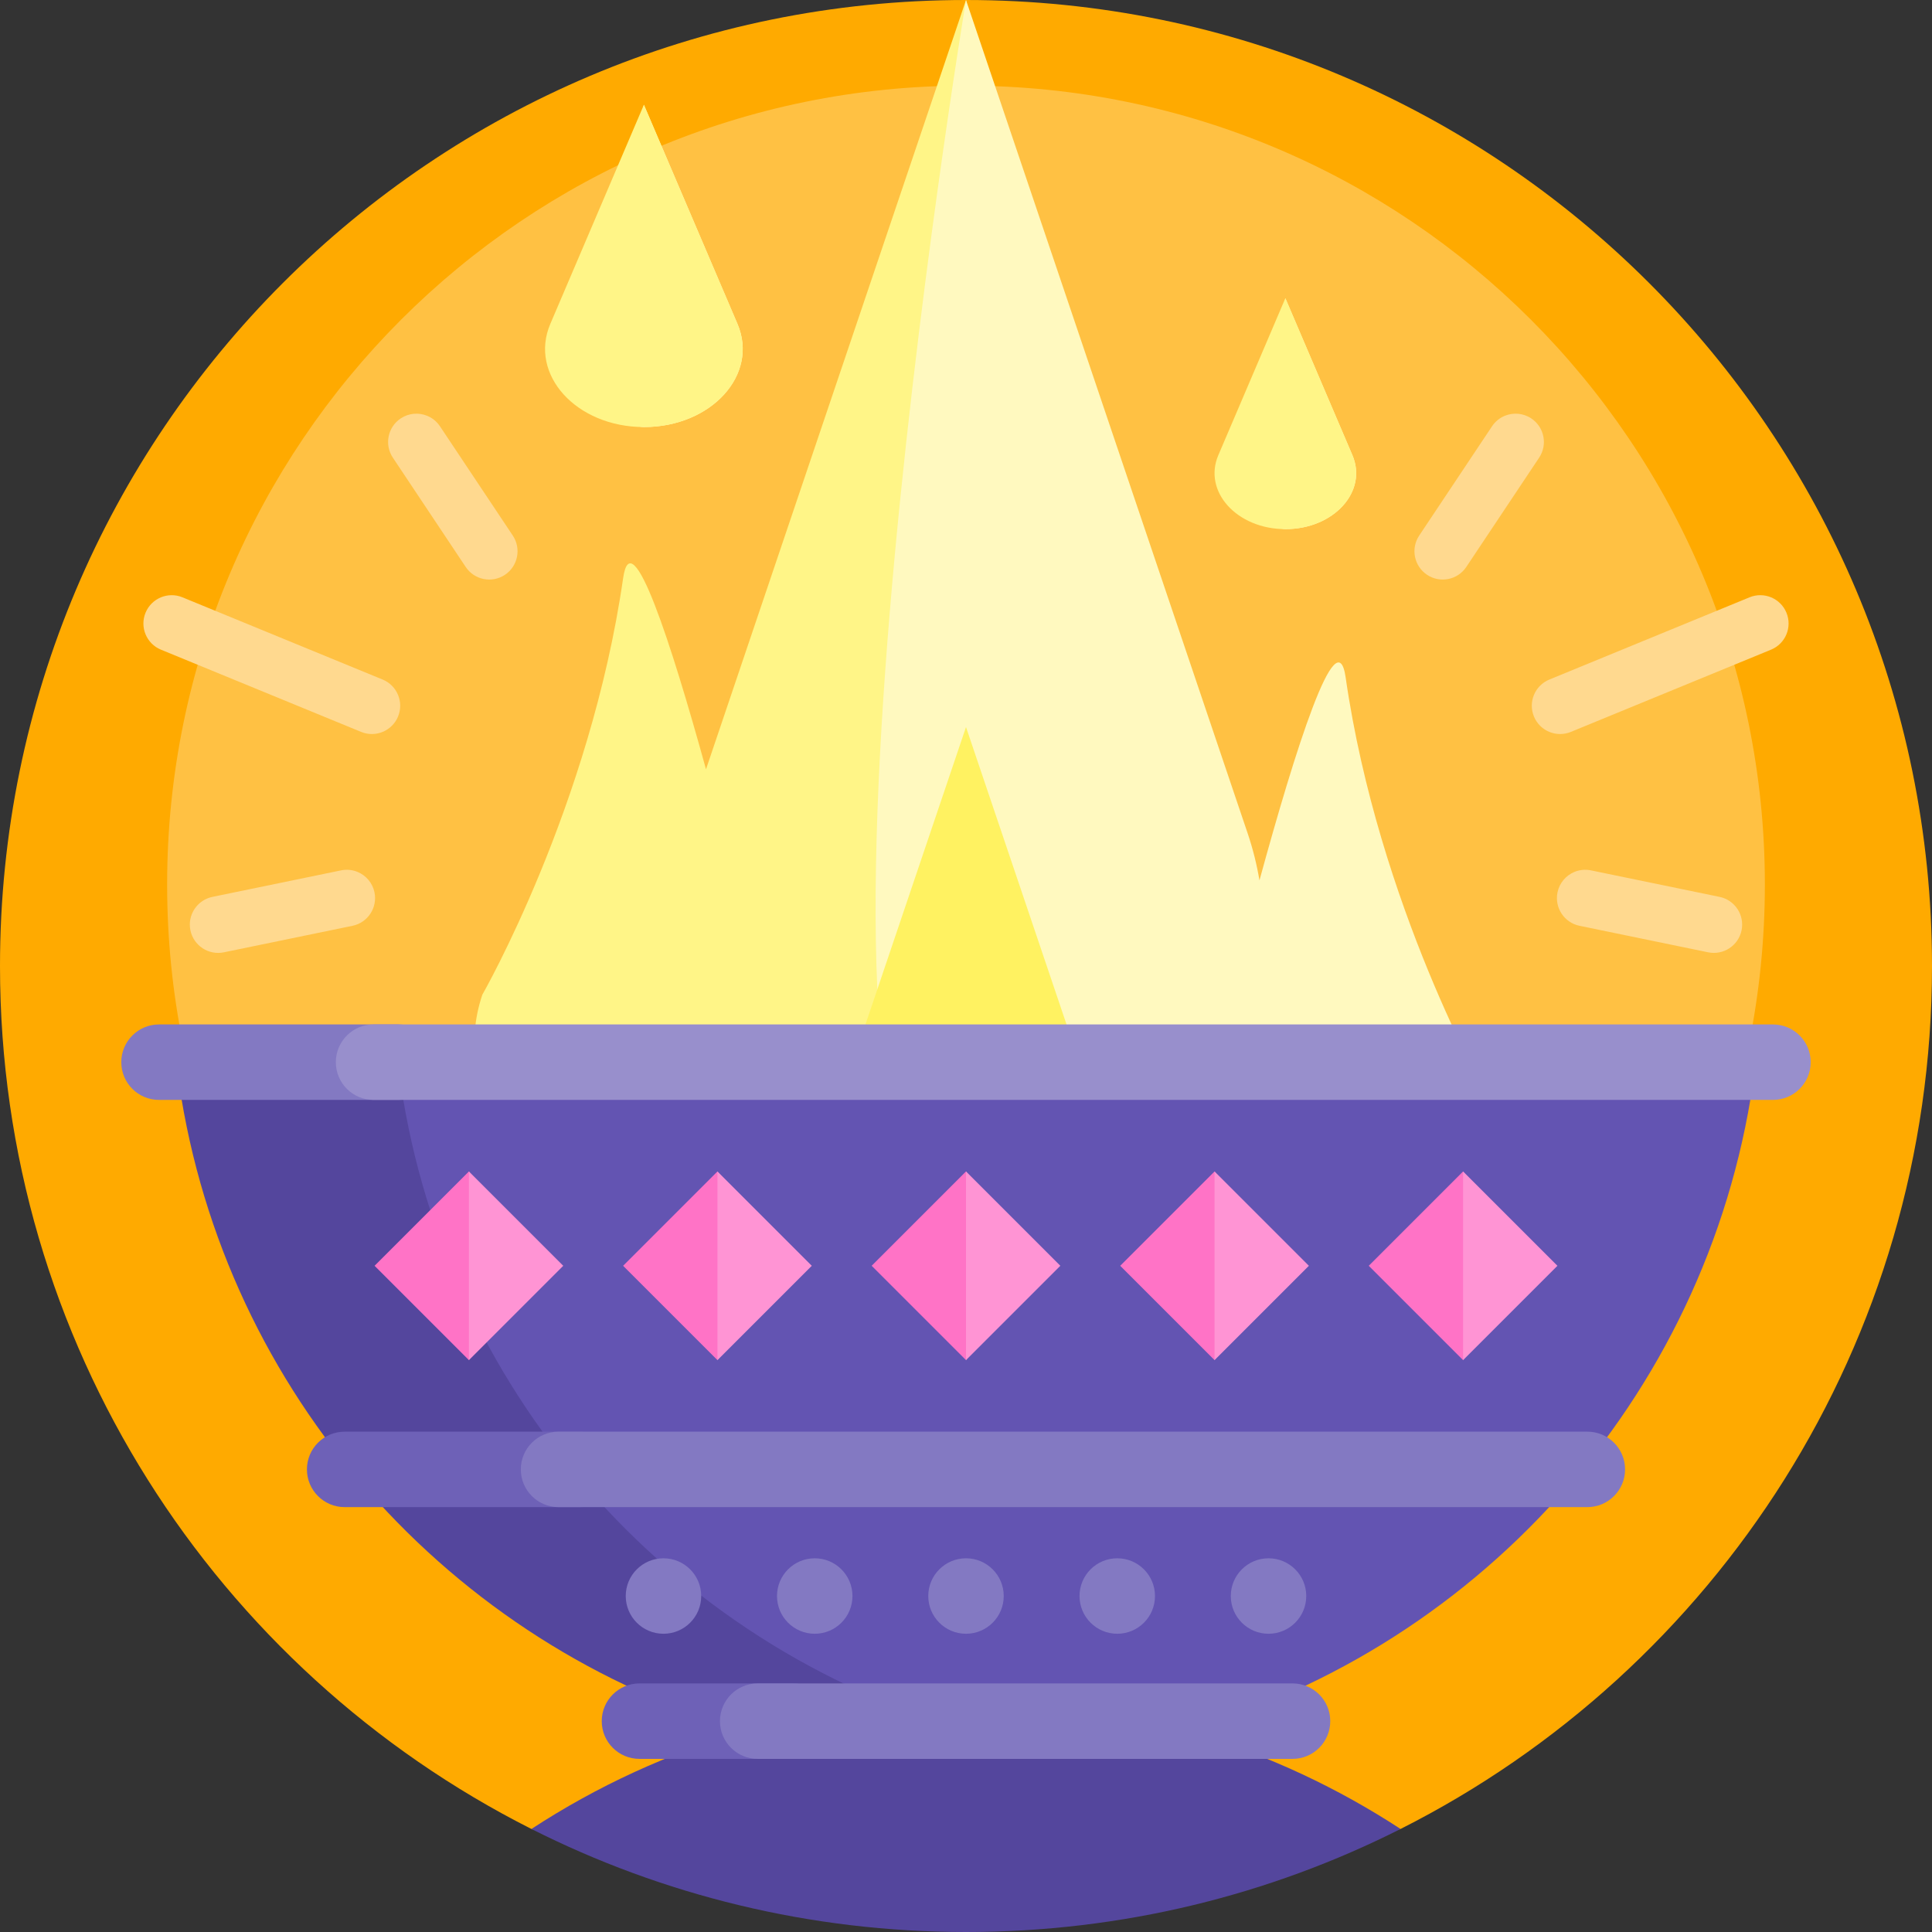 <svg id="Capa_1" enable-background="new 0 0 512 512" height="512" viewBox="0 0 512 512" width="512" xmlns="http://www.w3.org/2000/svg"><rect x="0" y="0" width="512" height="512" fill="#333333" stroke="none"/><g><path d="m512 256c0 99.962-57.294 186.543-140.835 228.695-2.307 1.164-13.521-3.982-15.867-2.886-32.862 15.345-62.444 20.426-101.106 20.426-38.599 0-60.37-5.128-93.191-20.426-2.401-1.119-17.806 4.077-20.165 2.886-83.542-42.152-140.836-128.733-140.836-228.695 0-141.385 114.615-256 256-256s256 114.615 256 256z" fill="#fa0"/><path d="m467.709 234.412c0 116.924-94.785 211.709-211.709 211.709s-211.709-94.786-211.709-211.709 94.785-211.709 211.709-211.709 211.709 94.785 211.709 211.709z" fill="#ffc143"/><path d="m105.492 189.875c-1.574 3.832-5.956 5.662-9.787 4.088l-53.049-21.793c-3.831-1.574-5.662-5.956-4.088-9.787 1.574-3.832 5.956-5.662 9.787-4.087l53.049 21.792c3.832 1.574 5.662 5.955 4.088 9.787zm11.1-76.906c-.86-1.291-2.05-2.229-3.384-2.776-2.23-.916-4.86-.742-7.016.695-3.447 2.298-4.378 6.955-2.081 10.401l19.304 28.96c2.297 3.449 6.954 4.378 10.4 2.082 3.447-2.298 4.378-6.955 2.081-10.401zm-21.851 118.092c-1.334-.548-2.84-.718-4.358-.404l-34.088 7.027c-4.056.836-6.667 4.802-5.831 8.86.837 4.056 4.803 6.669 8.86 5.83l34.088-7.027c4.056-.836 6.667-4.802 5.831-8.86-.523-2.538-2.272-4.51-4.502-5.426zm378.69-68.678c-1.574-3.832-5.956-5.662-9.787-4.087l-53.049 21.792c-3.831 1.574-5.662 5.956-4.088 9.787 1.574 3.832 5.956 5.662 9.787 4.088l53.049-21.792c3.832-1.575 5.662-5.956 4.088-9.788zm-67.623-51.496c-2.156-1.437-4.786-1.611-7.016-.695-1.334.548-2.524 1.486-3.384 2.776l-19.304 28.96c-2.298 3.446-1.366 8.102 2.081 10.401 3.446 2.296 8.103 1.367 10.4-2.082l19.304-28.96c2.298-3.445 1.366-8.102-2.081-10.4zm49.897 126.797-34.088-7.027c-1.519-.313-3.025-.144-4.358.404-2.229.916-3.978 2.888-4.502 5.426-.836 4.057 1.775 8.024 5.831 8.86l34.088 7.027c4.057.839 8.023-1.774 8.86-5.83.836-4.058-1.775-8.024-5.831-8.86z" fill="#ffd98f"/><path d="m256 324.766c-23.708 0-44.336-10.239-58.537-26.054-7.005 10.064-18.64 16.892-32.329 16.892-26.951 0-45.94-26.462-37.31-51.994 0 0 28.581-49.886 37.31-110.389 2.218-15.375 12.68 17.037 21.963 50.644l68.903-203.865 40.867 220.778c17.259 51.064 13.035 103.988-40.867 103.988z" fill="#fff587"/><path d="m356.606 341.874c-25.307 0-43.593-23.332-38.585-47.317-14.197 18.154-36.295 30.209-62.02 30.209-53.903 0-.001-324.766-.001-324.766l74.62 220.778c1.412 4.177 2.454 8.366 3.148 12.538 9.489-34.696 20.549-69.685 22.837-53.825 8.729 60.503 37.31 110.389 37.31 110.389 8.63 25.532-10.359 51.994-37.309 51.994zm-15.971-201.649c12.834 0 21.876-9.972 17.767-19.594l-17.767-41.602s-12.833 61.196 0 61.196zm-169.997-112.459s-17.911 85.407 0 85.407c17.911 0 30.531-13.918 24.796-27.347z" fill="#fff9bf"/><path d="m256 192.668 30.352 89.801c7.02 20.77-8.427 42.297-30.352 42.297-21.924 0-37.372-21.527-30.352-42.297z" fill="#fff261"/><path d="m170.638 27.766 24.796 58.06c5.735 13.429-6.885 27.347-24.796 27.347-17.911 0-30.53-13.918-24.796-27.347z" fill="#fff587"/><path d="m340.635 79.029 17.767 41.602c4.109 9.622-4.933 19.595-17.767 19.595-12.834 0-21.876-9.973-17.767-19.595z" fill="#fff587"/><path d="m371.165 484.695c-34.618 17.467-73.742 27.305-115.165 27.305s-80.547-9.838-115.165-27.305c17.346-11.333 36.463-20.18 56.846-26.035-78.407-22.522-138.084-89.316-150.236-171.587h72.575c12.595 72.512 60.067 133.057 124.505 163.724 3.8-.204 7.626-.308 11.476-.308 42.497 0 82.058 12.575 115.164 34.206z" fill="#54469d"/><path d="m260.734 459.85c-80.528-21.276-142.181-89.002-154.556-172.778h358.378c-12.375 83.776-74.028 151.503-154.556 172.778-16.142 4.265-33.124 4.265-49.266 0z" fill="#6354b2"/><path d="m105.553 291.488h-63.408c-5.523 0-10-4.477-10-10 0-5.523 4.477-10 10-10h63.408c5.523 0 10 4.477 10 10 0 5.523-4.477 10-10 10z" fill="#8379c2"/><path d="m469.855 291.488h-370.855c-5.523 0-10-4.477-10-10 0-5.523 4.477-10 10-10h370.855c5.523 0 10 4.477 10 10 0 5.523-4.478 10-10 10z" fill="#988fcc"/><path d="m153.553 399.403h-62.213c-5.523 0-10-4.477-10-10 0-5.523 4.477-10 10-10h62.213c5.523 0 10 4.477 10 10 0 5.523-4.477 10-10 10zm66.511 56.718c0-5.523-4.477-10-10-10h-40.596c-5.523 0-10 4.477-10 10 0 5.523 4.477 10 10 10h40.596c5.523 0 10-4.477 10-10z" fill="#6e61b7"/><path d="m420.66 399.403h-272.639c-5.523 0-10-4.477-10-10 0-5.523 4.477-10 10-10h272.639c5.523 0 10 4.477 10 10 0 5.523-4.478 10-10 10zm-68.128 56.718c0-5.523-4.477-10-10-10h-141.737c-5.523 0-10 4.477-10 10 0 5.523 4.477 10 10 10h141.737c5.523 0 10-4.477 10-10zm-96.532-43.158c-5.523 0-10 4.477-10 10s4.477 10 10 10 10-4.477 10-10-4.477-10-10-10zm-40.086 0c-5.523 0-10 4.477-10 10s4.477 10 10 10 10-4.477 10-10-4.477-10-10-10zm-40.086 0c-5.523 0-10 4.477-10 10s4.477 10 10 10 10-4.477 10-10-4.477-10-10-10zm120.258 0c-5.523 0-10 4.477-10 10s4.477 10 10 10 10-4.477 10-10-4.477-10-10-10zm40.086 0c-5.523 0-10 4.477-10 10s4.477 10 10 10 10-4.477 10-10-4.477-10-10-10z" fill="#8379c2"/><path d="m190.133 360.446-25-25 25-25 15.649 25zm-65.866 0-25-25 25-25 15.649 25zm131.733 0-25-25 25-25 15.649 25zm65.867 0-25-25 25-25 15.649 25zm65.866 0-25-25 25-25 15.649 25z" fill="#ff73c6"/><path d="m190.133 360.446v-50l25 25zm-65.866 0v-50l25 25zm131.733 0v-50l25 25zm65.867 0v-50l25 25zm65.866 0v-50l25 25z" fill="#ff94d4"/></g></svg>